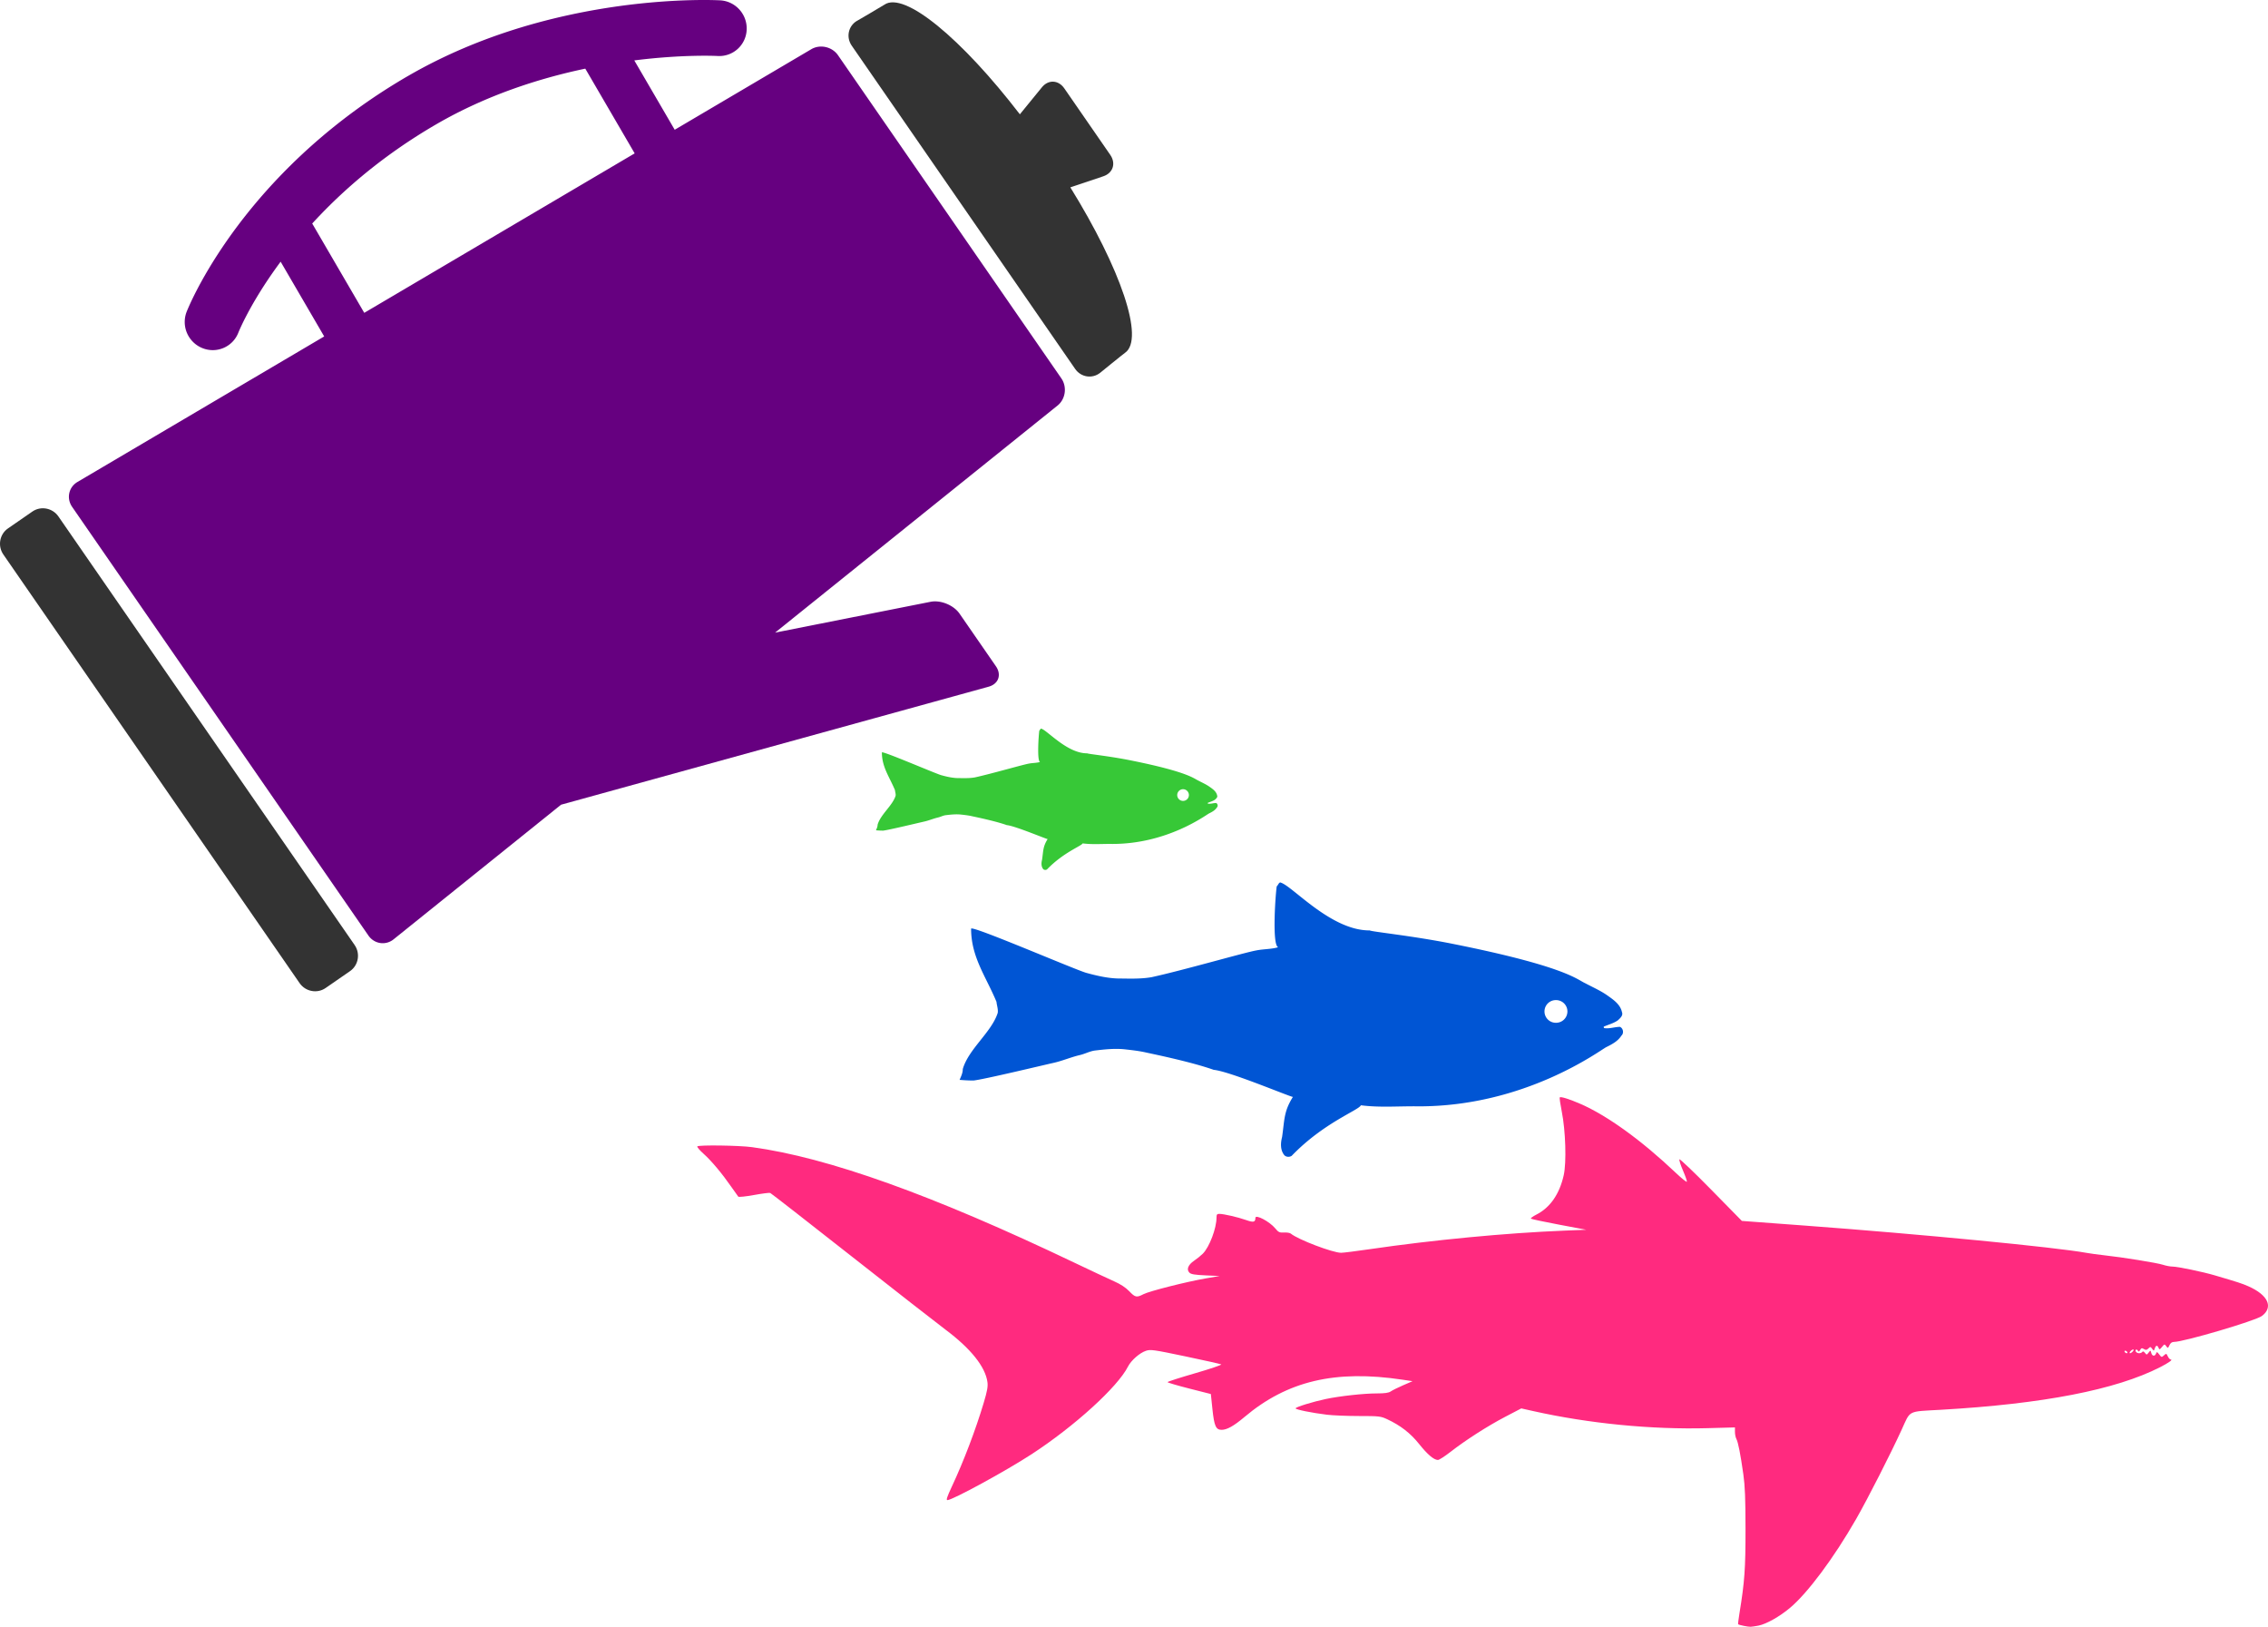 <svg xmlns="http://www.w3.org/2000/svg" width="574.119" height="411.702"><path d="M2.013 133.735c-2.13 1.473-2.655 4.44-1.164 6.597l74.99 108.471c1.491 2.157 4.454 2.716 6.584 1.243l6.186-4.277c2.13-1.473 2.656-4.442 1.165-6.599l-74.99-108.472c-1.491-2.156-4.454-2.713-6.584-1.24z" fill="#333"/><path d="M103.26 19.244C122.015 8.37 141.646 3.65 156.625 1.561 171.614-.512 181.989.072 182.32.086c3.876.225 6.872 3.556 6.692 7.446a6.942 6.942 0 0 1-7.337 6.64c-.26-.017-8.776-.441-21.11 1.118l10.23 17.55 34.574-20.384c2.231-1.316 5.276-.63 6.766 1.526l56.537 81.78c1.491 2.156 1.06 5.249-.961 6.87l-71.506 57.473 39.356-7.803c2.547-.506 5.85.845 7.339 3l9.202 13.31c1.49 2.155.664 4.483-1.836 5.175l-108.24 29.868-42.392 34.07c-2.017 1.623-4.89 1.186-6.38-.97L18.262 128.283c-1.49-2.156-.883-4.997 1.347-6.31l62.457-36.828L71.04 66.226c-.727.978-1.414 1.932-2.057 2.856-3.185 4.566-5.386 8.442-6.774 11.127a63.894 63.894 0 0 0-1.488 3.071c-.152.34-.259.594-.323.746-.03.076-.053.127-.064.155l-.001.001c-1.406 3.617-5.477 5.37-9.093 3.918a7.086 7.086 0 0 1-3.207-2.56 7.1 7.1 0 0 1-.795-6.614c.317-.782 11.608-29.53 45.87-53.25 3.18-2.2 6.561-4.351 10.147-6.435zM79.029 56.575c.025.044.055.08.08.122l13.1 22.476 68.451-40.358-12.5-21.443c-11.754 2.475-25.153 6.772-37.767 14.106a138.772 138.772 0 0 0-9.227 5.852c-9.093 6.286-16.38 12.96-22.137 19.245z" fill="#660080"/><path d="M216.966 5.263s6.343-3.683 6.916-4.079c5.02-3.47 19.525 8.55 34.285 27.744l5.568-6.821c1.632-2.016 4.19-1.9 5.68.255l11.638 16.834c1.49 2.156.698 4.594-1.76 5.417l-8.349 2.799C283.688 68 289.81 85.817 284.79 89.288c-.572.395-6.258 5.029-6.258 5.029-2.02 1.622-4.891 1.187-6.382-.97l-56.542-81.786c-1.488-2.155-.881-4.995 1.35-6.31z" fill="#333"/><path d="M307.836 203.22c-.706.011-1.38.278-2.081.16-.014-.047-.026-.137-.033-.184.61-.268 1.283-.431 1.841-.821.3-.285.728-.621.534-1.095-.21-.975-1.091-1.587-1.852-2.122-.91-.654-1.937-1.09-2.909-1.613-1.07-.471-2.499-2.174-17.07-5.098-5.373-1.093-10.822-1.623-11.048-1.797-5.033.036-10.043-5.749-11.584-6.224-.238-.161-.422.459-.54.457-.156.91-.646 7.698.186 7.96-.942.27-1.924.225-2.88.42-1.57.283-9.547 2.593-13.63 3.483-1.446.251-2.925.18-4.387.17-1.41-.042-2.794-.37-4.145-.74-1.65-.49-14.9-6.21-14.996-5.754-.007 3.702 1.936 6.233 3.308 9.538.042.48.234.946.162 1.438-.81 2.534-3.797 4.7-4.557 7.323.004.507-.224.955-.415 1.411.61.047 1.219.09 1.833.082 1.336-.142 9.18-2.024 10.386-2.292 1.18-.26 2.286-.749 3.451-1.021.662-.15 1.26-.485 1.923-.588 1.316-.156 2.646-.304 3.972-.16.924.105 1.843.205 2.754.413.687.16 5.779 1.182 8.823 2.26 2.008.181 9.596 3.374 10.313 3.533-1.195 1.898-1.077 2.95-1.406 5.217-.206.799-.251 1.717.3 2.384.25.244.663.26.95.074 4.17-4.336 8.813-5.97 9.017-6.59 2.507.327 5.036.096 7.552.138 13.85.01 23.54-7.233 24.43-7.709.743-.368 1.536-.777 1.989-1.503.359-.317.243-.974-.193-1.15zm-8.375-.53a1.477 1.477 0 0 1-1.46-1.495 1.477 1.477 0 1 1 2.956.033 1.477 1.477 0 0 1-1.496 1.462z" fill="#37c837"/><path d="M410.063 259.873c-1.37.021-2.678.539-4.04.311-.028-.094-.05-.267-.063-.358 1.183-.52 2.49-.838 3.573-1.595.581-.552 1.414-1.206 1.037-2.126-.406-1.893-2.119-3.08-3.596-4.12-1.766-1.27-3.76-2.116-5.647-3.13-2.076-.915-4.852-4.221-33.142-9.9-10.431-2.12-21.009-3.15-21.447-3.487-9.772.07-19.499-11.16-22.49-12.084-.462-.313-.82.89-1.049.888-.302 1.765-1.254 14.945.36 15.454-1.827.524-3.734.437-5.59.816-3.047.55-18.535 5.034-26.461 6.76-2.808.489-5.68.352-8.518.332-2.737-.082-5.425-.718-8.048-1.436-3.202-.952-28.929-12.057-29.114-11.172-.013 7.188 3.76 12.1 6.422 18.518.082.93.455 1.835.315 2.79-1.572 4.92-7.371 9.125-8.847 14.219.008.983-.434 1.853-.805 2.738 1.184.092 2.366.174 3.558.159 2.595-.275 17.822-3.93 20.164-4.45 2.29-.503 4.438-1.453 6.7-1.982 1.286-.292 2.446-.942 3.734-1.141 2.554-.304 5.136-.591 7.71-.311 1.794.204 3.58.4 5.347.803 1.335.308 11.22 2.294 17.13 4.388 3.898.35 18.63 6.549 20.023 6.858-2.32 3.685-2.093 5.727-2.731 10.13-.4 1.549-.487 3.332.582 4.628.487.472 1.287.504 1.845.142 8.095-8.417 17.11-11.592 17.507-12.795 4.866.637 9.776.188 14.662.27 26.888.02 45.702-14.043 47.427-14.967 1.444-.714 2.984-1.509 3.863-2.918.696-.617.472-1.89-.375-2.233zm-16.259-1.03a2.867 2.867 0 0 1-2.833-2.902 2.867 2.867 0 0 1 2.898-2.837 2.87 2.87 0 1 1-.065 5.738z" fill="#0055d4"/><path d="M445.142 411.407c1.98-.39 5.313-2.263 7.944-4.462 4.492-3.756 11.154-12.7 16.782-22.53 2.898-5.06 8.73-16.499 11.501-22.56 2.317-5.065 1.364-4.579 9.926-5.07 25.886-1.483 44.294-5.057 55.504-10.775 2.14-1.092 3.308-1.925 2.72-1.94-.222-.006-.568-.369-.767-.807-.347-.762-.39-.772-.971-.246-.58.525-.635.514-1.2-.234-.526-.698-.614-.724-.803-.23-.3.778-.989.689-1.21-.157-.184-.702-.19-.703-.673-.08-.467.606-.504.609-.933.056-.282-.364-.522-.451-.654-.238-.114.185-.477.337-.806.337-.646 0-1.147-.548-.809-.886.114-.114.327-.016.471.218.209.337.334.302.601-.168.279-.49.443-.53.947-.221.49.299.711.27 1.127-.145.477-.477.55-.471.956.084.426.582.447.58.66-.094.266-.838.667-.895.962-.139.194.498.284.474.859-.231.617-.757.66-.765 1.076-.196.412.565.451.553.815-.244.254-.558.63-.838 1.124-.838 2.505 0 20.706-5.365 22.292-6.571 2.96-2.25 1.552-5.312-3.455-7.519-1.59-.701-2.631-1.039-8.56-2.779-2.993-.878-9.347-2.197-10.583-2.197-.584 0-1.694-.208-2.468-.462-1.474-.484-10.281-1.905-14.912-2.407-1.486-.161-3.488-.435-4.45-.609-7.947-1.438-41.84-4.718-71.293-6.9l-15.933-1.181-7.805-7.95c-4.293-4.373-7.893-7.808-8-7.635-.107.174.297 1.448.899 2.832.601 1.383 1.046 2.658.988 2.832-.058.174-1.311-.829-2.785-2.228-8.624-8.187-17.324-14.483-24.108-17.445-2.77-1.21-5.032-1.925-5.285-1.672-.096.096.136 1.728.515 3.626.966 4.834 1.21 12.826.492 16.058-1.068 4.798-3.447 8.221-6.946 9.995-.864.438-1.477.894-1.36 1.013.115.12 3.31.8 7.1 1.514l6.893 1.297-5.561.222c-14.624.585-33.23 2.357-49.095 4.676-3.495.51-6.818.929-7.384.929-2.132 0-10.92-3.35-12.74-4.855-.234-.193-1.005-.316-1.716-.275-1.136.068-1.404-.06-2.222-1.051-1.413-1.715-5.007-3.619-5.018-2.659-.013 1.116-.474 1.22-2.396.544-2.062-.727-5.602-1.54-6.735-1.55-.581-.005-.715.17-.715.933 0 2.72-1.792 7.455-3.456 9.133-.487.49-1.48 1.294-2.209 1.786-1.527 1.03-2 2.223-1.198 3.025.408.409 1.344.566 4.093.688l3.564.16-3.495.603c-4.908.848-14.317 3.23-15.788 3.997-1.732.903-2.1.826-3.62-.762-.898-.936-2.178-1.773-3.839-2.508-1.37-.607-5.853-2.708-9.96-4.669-35.965-17.172-62.426-26.656-81.665-29.27-3.28-.446-13.461-.59-13.855-.196-.133.134.57.968 1.564 1.854 1.985 1.769 4.656 4.95 7.043 8.389.85 1.223 1.644 2.341 1.766 2.485.121.143 1.9-.045 3.951-.418 2.052-.373 3.908-.61 4.124-.528.216.083 9.46 7.281 20.54 15.996 11.082 8.714 21.804 17.082 23.829 18.596 6.406 4.79 10.094 9.401 10.625 13.281.153 1.118-.054 2.264-.944 5.244-2.05 6.858-5.097 14.861-8.075 21.21-1.2 2.56-1.48 3.416-1.12 3.416 1.277 0 14.826-7.386 21.345-11.637 10.85-7.075 21.741-16.977 24.368-22.158.8-1.576 2.96-3.472 4.557-3.999 1.158-.382 1.914-.275 9.951 1.408 4.784 1.001 8.876 1.917 9.093 2.035.218.118-2.75 1.124-6.593 2.236-3.844 1.112-6.99 2.124-6.99 2.25 0 .125 2.468.855 5.482 1.621l5.482 1.393.396 3.788c.45 4.31.873 5.269 2.325 5.269 1.358 0 3.091-.97 5.765-3.225 10.859-9.159 22.995-12.023 40.077-9.457l2.487.373-2.389 1.039c-1.314.571-2.715 1.267-3.114 1.546-.533.374-1.483.51-3.593.511-3.268.003-9.36.674-12.879 1.418-3.27.691-7.626 2.039-7.626 2.36 0 .31 4.12 1.147 7.936 1.612 1.48.18 5.127.329 8.103.33 5.109.002 5.506.048 7.127.802 3.372 1.57 5.928 3.55 8.094 6.27 2.113 2.654 3.755 4.047 4.769 4.047.307 0 1.728-.911 3.158-2.025 3.869-3.013 9.428-6.575 13.94-8.93l4.004-2.09 2.973.666c14.13 3.165 29.992 4.72 44.202 4.333l6.912-.189v1.12c0 .615.166 1.43.369 1.808.444.83 1.03 3.82 1.759 8.961.414 2.924.542 6.147.548 13.823.008 10.045-.228 13.346-1.526 21.29-.243 1.486-.398 2.75-.344 2.808.176.196 2.52.673 3.166.645.35-.015 1.244-.147 1.988-.294zm94.136-69.413c.217-.262.538-.476.713-.476.177 0 .143.21-.078.476-.217.262-.538.477-.713.477-.177 0-.143-.21.078-.477zm-1.43.16c-.108-.176-.054-.319.121-.319s.406.143.514.318c.108.175.054.318-.121.318s-.406-.143-.514-.318z" fill="#ff2a7f"/></svg>